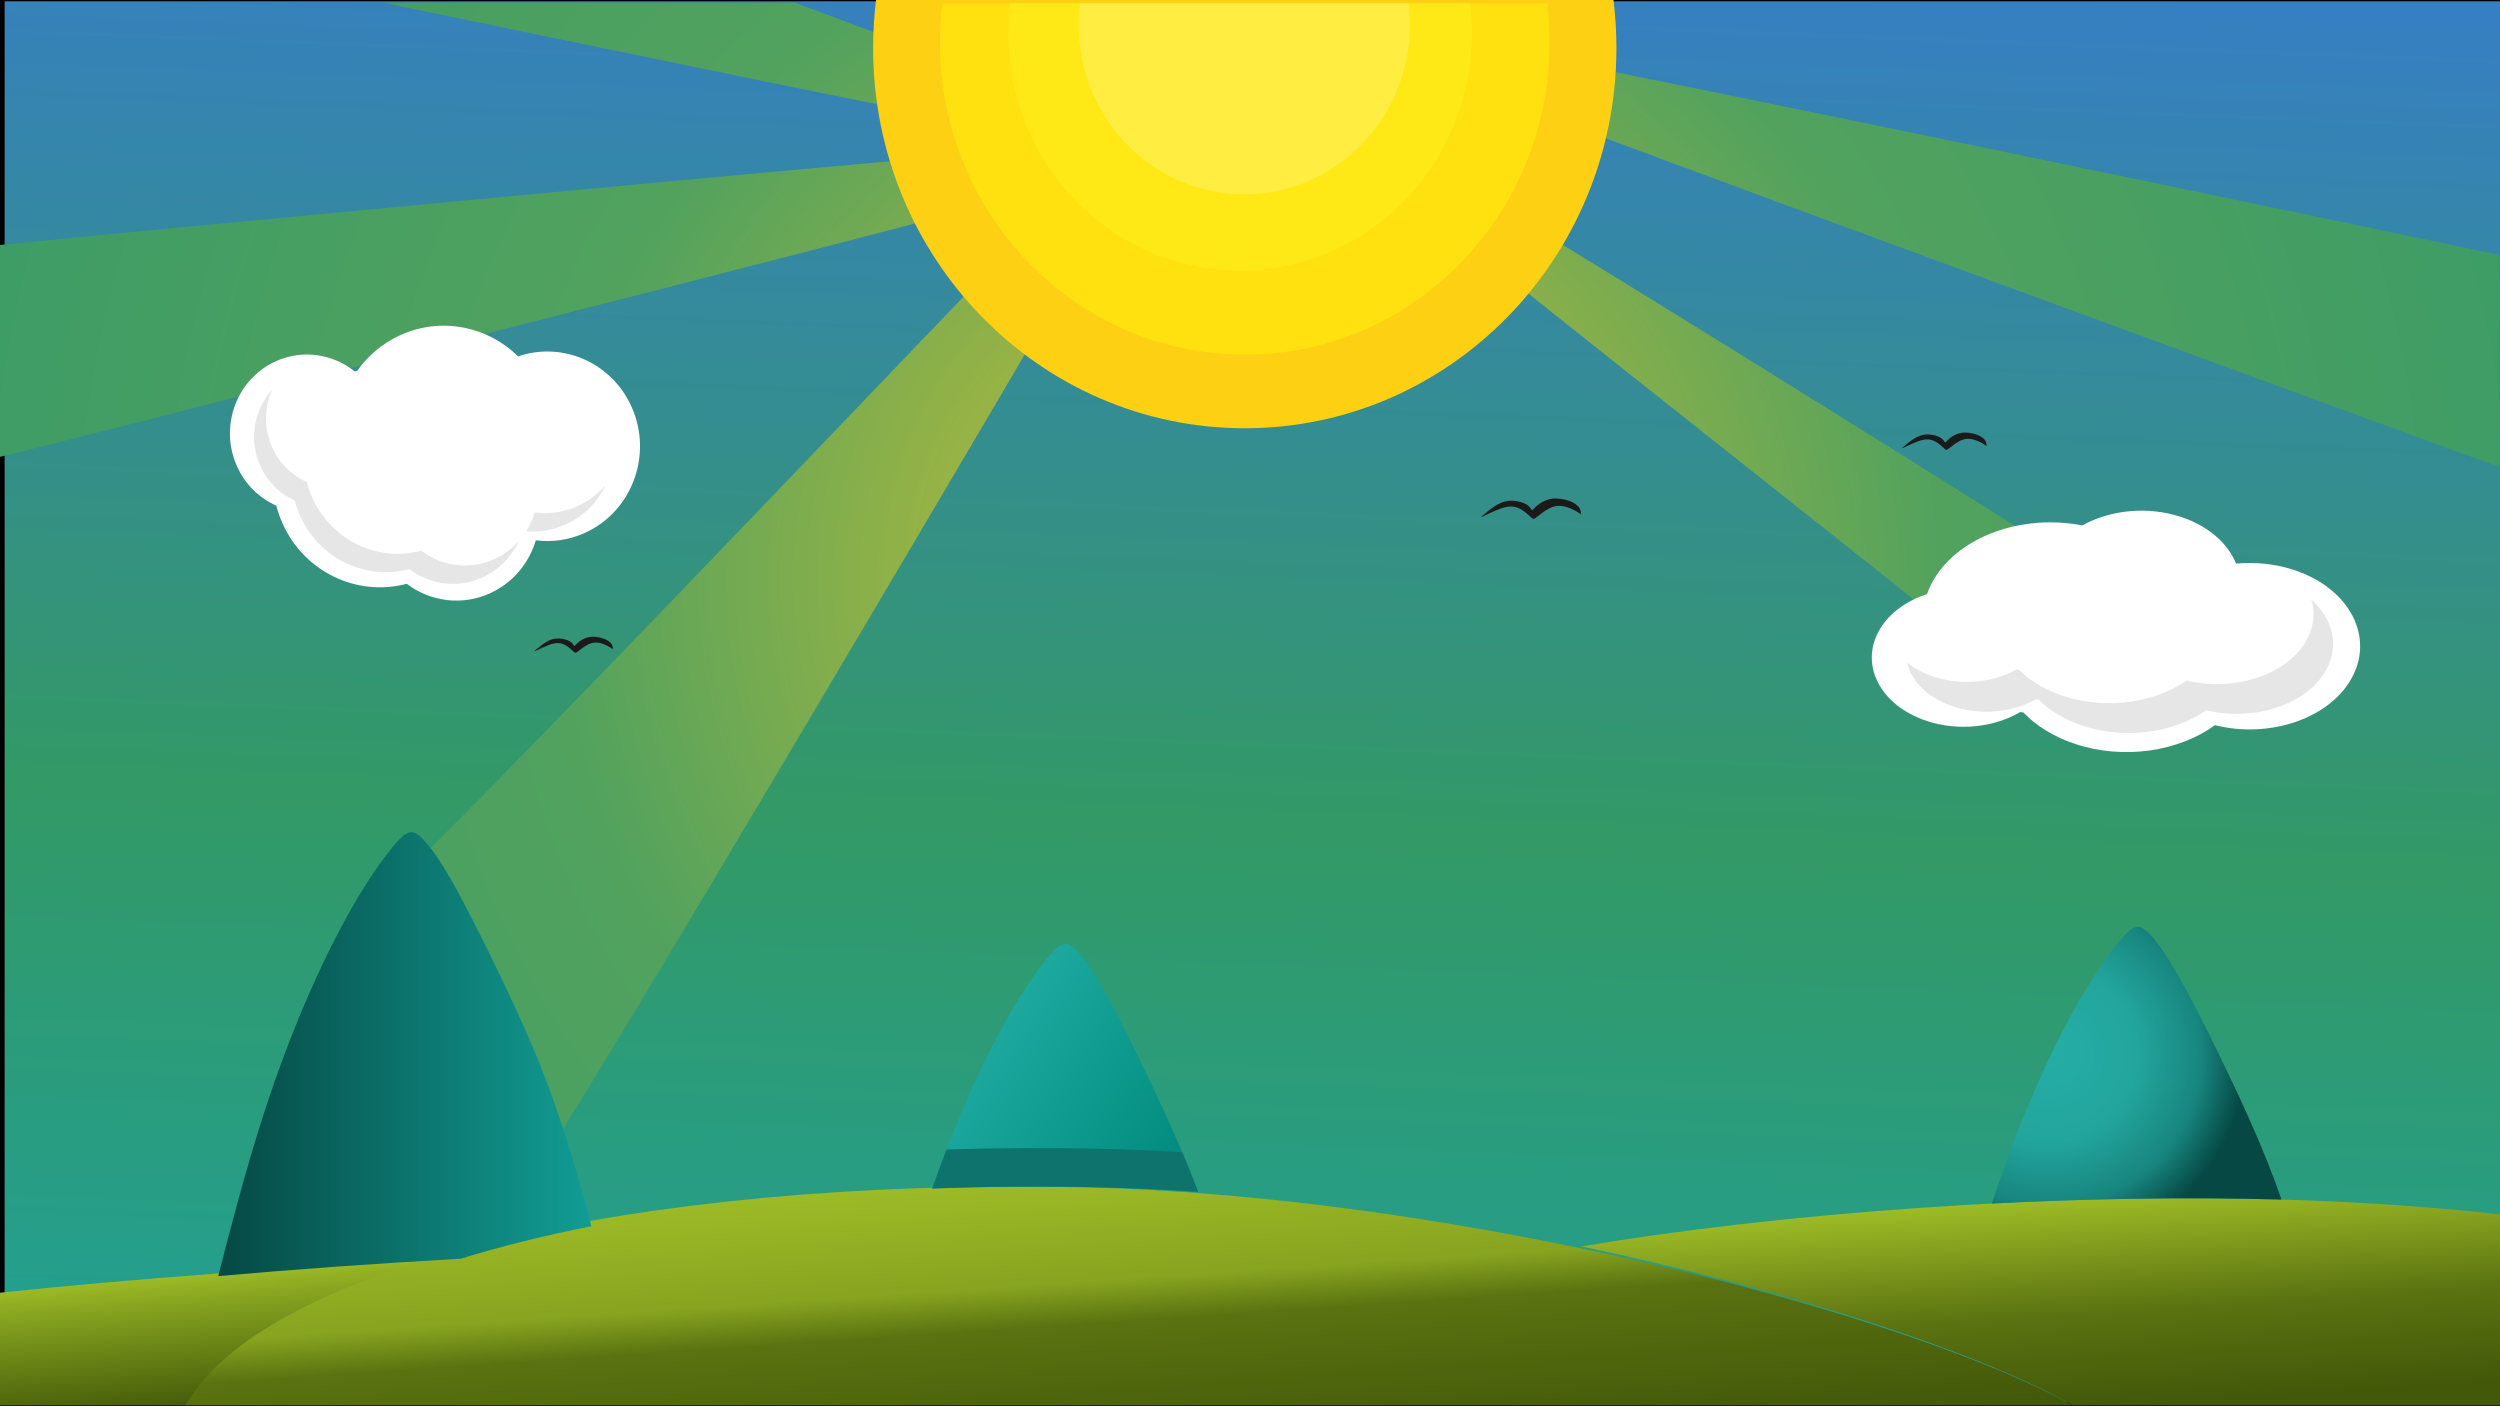 <?xml version="1.0" encoding="UTF-8" standalone="no"?>
<!-- Generator: Adobe Illustrator 15.0.0, SVG Export Plug-In . SVG Version: 6.00 Build 0)  -->

<svg
   xmlns:dc="http://purl.org/dc/elements/1.1/"
   xmlns:cc="http://creativecommons.org/ns#"
   xmlns:rdf="http://www.w3.org/1999/02/22-rdf-syntax-ns#"
   xmlns:svg="http://www.w3.org/2000/svg"
   xmlns="http://www.w3.org/2000/svg"
   xmlns:xlink="http://www.w3.org/1999/xlink"
   xmlns:sodipodi="http://sodipodi.sourceforge.net/DTD/sodipodi-0.dtd"
   xmlns:inkscape="http://www.inkscape.org/namespaces/inkscape"
   version="1.1"
   id="svg3309"
   x="0px"
   y="0px"
   width="1280px"
   height="720px"
   viewBox="0 0 1280 720"
   enable-background="new 0 0 1280 720"
   xml:space="preserve"
   inkscape:version="0.48.2 r9819"
   sodipodi:docname="background.svg"><rect x="0" y="0" width="1280" height="720" fill="#333333" stroke="none"/><defs
   id="defs206">
	
		<linearGradient
   gradientTransform="matrix(1,0,0,-1,-205.999,425)"
   y2="460.567"
   x2="861.231"
   y1="-330.328"
   x1="830.765"
   gradientUnits="userSpaceOnUse"
   id="rect3451_1_">
		<stop
   id="stop5"
   style="stop-color:#20A098"
   offset="0" />
		<stop
   id="stop7"
   style="stop-color:#339966"
   offset="0.42" />
		<stop
   id="stop9"
   style="stop-color:#367EC7"
   offset="1" />
	</linearGradient>
	
		
	
		<radialGradient
   gradientUnits="userSpaceOnUse"
   gradientTransform="matrix(1,0,0,-1,-205.999,425)"
   r="1140.114"
   cy="128.131"
   cx="845.848"
   id="path3453_1_">
		<stop
   id="stop13"
   style="stop-color:#D1C130"
   offset="0" />
		<stop
   id="stop15"
   style="stop-color:#52A25E"
   offset="0.31" />
		<stop
   id="stop17"
   style="stop-color:#3C9C66"
   offset="0.6" />
		<stop
   id="stop19"
   style="stop-color:#329A69"
   offset="1" />
	</radialGradient>
	
	
		<linearGradient
   gradientTransform="matrix(1,0,0,-1,-205.999,425)"
   y2="-218.946"
   x2="320.684"
   y1="-295.082"
   x1="327.181"
   gradientUnits="userSpaceOnUse"
   id="path3455_1_">
		<stop
   id="stop23"
   style="stop-color:#435809"
   offset="0" />
		<stop
   id="stop25"
   style="stop-color:#85A11F"
   offset="0.702" />
		<stop
   id="stop27"
   style="stop-color:#A7C62A"
   offset="1" />
	</linearGradient>
	
	
		<linearGradient
   gradientTransform="matrix(1,0,0,-1,-205.999,425)"
   y2="-180.837"
   x2="1249.283"
   y1="-297.334"
   x1="1256.873"
   gradientUnits="userSpaceOnUse"
   id="path3457_1_">
		<stop
   id="stop31"
   style="stop-color:#435809"
   offset="0" />
		<stop
   id="stop33"
   style="stop-color:#5B7211"
   offset="0.412" />
		<stop
   id="stop35"
   style="stop-color:#A7C62A"
   offset="1" />
	</linearGradient>
	
	
		<linearGradient
   gradientTransform="matrix(1,0,0,-1,-205.999,425)"
   y2="-149.37"
   x2="774.384"
   y1="-323.714"
   x1="786.196"
   gradientUnits="userSpaceOnUse"
   id="path3459_1_">
		<stop
   id="stop39"
   style="stop-color:#435809"
   offset="0" />
		<stop
   id="stop41"
   style="stop-color:#5B7211"
   offset="0.412" />
		<stop
   id="stop43"
   style="stop-color:#85A11F"
   offset="0.529" />
		<stop
   id="stop45"
   style="stop-color:#88A420"
   offset="0.541" />
		<stop
   id="stop47"
   style="stop-color:#A7C62A"
   offset="1" />
	</linearGradient>
	
	
	
		<linearGradient
   gradientTransform="matrix(1,0,0,-1,-205.999,425)"
   y2="-114.726"
   x2="508.744"
   y1="-114.726"
   x1="317.753"
   gradientUnits="userSpaceOnUse"
   id="path3463_1_">
		<stop
   id="stop52"
   style="stop-color:#064844"
   offset="0" />
		<stop
   id="stop54"
   style="stop-color:#119D94"
   offset="1" />
	</linearGradient>
	
	
		<linearGradient
   gradientTransform="matrix(1,0,0,-1,-205.999,425)"
   y2="-97.112"
   x2="683.41"
   y1="-176.073"
   x1="798.599"
   gradientUnits="userSpaceOnUse"
   id="path3465_1_">
		<stop
   id="stop58"
   style="stop-color:#038D80"
   offset="0" />
		<stop
   id="stop60"
   style="stop-color:#23B0A7"
   offset="1" />
	</linearGradient>
	
	
		<radialGradient
   gradientUnits="userSpaceOnUse"
   gradientTransform="matrix(1,0,0,-1,-205.999,425)"
   r="100.438"
   cy="-114.459"
   cx="1255.45"
   id="path3467_1_">
		<stop
   id="stop64"
   style="stop-color:#25AEA6"
   offset="0" />
		<stop
   id="stop66"
   style="stop-color:#22A59D"
   offset="0.451" />
		<stop
   id="stop68"
   style="stop-color:#18867F"
   offset="0.769" />
		<stop
   id="stop70"
   style="stop-color:#064844"
   offset="1" />
	</radialGradient>
	
	<defs
   id="defs73">
		<filter
   height="397.025"
   width="1017.292"
   y="1.32"
   x="128.669"
   filterUnits="userSpaceOnUse"
   id="Adobe_OpacityMaskFilter">
			<feColorMatrix
   id="feColorMatrix76"
   values="1 0 0 0 0  0 1 0 0 0  0 0 1 0 0  0 0 0 1 0"
   type="matrix" />
		</filter>
	</defs>
	<mask
   id="id0"
   height="397.025"
   width="1017.292"
   y="1.32"
   x="128.669"
   maskUnits="userSpaceOnUse">
		
			<radialGradient
   gradientUnits="userSpaceOnUse"
   gradientTransform="matrix(1 0 0 -1 -205.999 425)"
   r="561.918"
   cy="610.42"
   cx="-571.648"
   id="rect3323_1_">
			<stop
   id="stop80"
   style="stop-color:#FFFFFF"
   offset="0" />
			<stop
   id="stop82"
   style="stop-color:#FFFFFF;stop-opacity:0.502"
   offset="0.702" />
			<stop
   id="stop84"
   style="stop-color:#FFFFFF;stop-opacity:0"
   offset="1" />
		</radialGradient>
		
			<rect
   height="397.084"
   width="1017.35"
   filter="url(#Adobe_OpacityMaskFilter)"
   fill="url(#rect3323_1_)"
   y="1.291"
   x="128.642"
   id="rect3323" />
	</mask>
	
	<defs
   id="defs88">
		<filter
   height="50.203"
   width="190.992"
   y="603.164"
   x="111.754"
   filterUnits="userSpaceOnUse"
   id="Adobe_OpacityMaskFilter_1_">
			<feColorMatrix
   id="feColorMatrix91"
   values="1 0 0 0 0  0 1 0 0 0  0 0 1 0 0  0 0 0 1 0"
   type="matrix" />
		</filter>
	</defs>
	<mask
   id="id2"
   height="50.203"
   width="190.992"
   y="603.164"
   x="111.754"
   maskUnits="userSpaceOnUse">
		
			<linearGradient
   gradientTransform="matrix(1 0 0 -1 -205.999 425)"
   y2="994.933"
   x2="1524.299"
   y1="-282.207"
   x1="1733.649"
   gradientUnits="userSpaceOnUse"
   id="rect3331_1_">
			<stop
   id="stop95"
   style="stop-color:#FFFFFF"
   offset="0" />
			<stop
   id="stop97"
   style="stop-color:#FFFFFF;stop-opacity:0"
   offset="1" />
		</linearGradient>
		
			<rect
   height="1169.521"
   width="2622.5"
   filter="url(#Adobe_OpacityMaskFilter_1_)"
   fill="url(#rect3331_1_)"
   y="-516.121"
   x="111.725"
   id="rect3331" />
	</mask>
	
		<linearGradient
   gradientTransform="matrix(1,0,0,-1,-205.999,425)"
   y2="-203.266"
   x2="1733.87"
   y1="-203.266"
   x1="1524.08"
   gradientUnits="userSpaceOnUse"
   id="path3471_1_">
		<stop
   id="stop101"
   style="stop-color:#064844"
   offset="0" />
		<stop
   id="stop103"
   style="stop-color:#119D94"
   offset="1" />
	</linearGradient>
	
	<defs
   id="defs106">
		<filter
   height="112.021"
   width="947.83"
   y="607.481"
   x="113.611"
   filterUnits="userSpaceOnUse"
   id="Adobe_OpacityMaskFilter_2_">
			<feColorMatrix
   id="feColorMatrix109"
   values="1 0 0 0 0  0 1 0 0 0  0 0 1 0 0  0 0 0 1 0"
   type="matrix" />
		</filter>
	</defs>
	<mask
   id="id4"
   height="112.021"
   width="947.83"
   y="607.481"
   x="113.611"
   maskUnits="userSpaceOnUse">
		
			<linearGradient
   gradientTransform="matrix(1 0 0 -1 -205.999 425)"
   y2="-282.805"
   x2="792.476"
   y1="-194.182"
   x1="794.564"
   gradientUnits="userSpaceOnUse"
   id="rect3339_1_">
			<stop
   id="stop113"
   style="stop-color:#FFFFFF"
   offset="0" />
			<stop
   id="stop115"
   style="stop-color:#FFFFFF;stop-opacity:0"
   offset="1" />
		</linearGradient>
		
			<rect
   height="114.382"
   width="950.192"
   filter="url(#Adobe_OpacityMaskFilter_2_)"
   fill="url(#rect3339_1_)"
   y="606.302"
   x="112.426"
   id="rect3339" />
	</mask>
	
	<defs
   id="defs119">
		<filter
   height="75.077"
   width="235.868"
   y="644.124"
   x="0"
   filterUnits="userSpaceOnUse"
   id="Adobe_OpacityMaskFilter_3_">
			<feColorMatrix
   id="feColorMatrix122"
   values="1 0 0 0 0  0 1 0 0 0  0 0 1 0 0  0 0 0 1 0"
   type="matrix" />
		</filter>
	</defs>
	<mask
   id="id6"
   height="75.077"
   width="235.868"
   y="644.124"
   x="0"
   maskUnits="userSpaceOnUse">
		
			<linearGradient
   gradientTransform="matrix(1 0 0 -1 -205.999 425)"
   y2="-276.182"
   x2="323.933"
   y1="-237.142"
   x1="323.933"
   gradientUnits="userSpaceOnUse"
   id="rect3347_1_">
			<stop
   id="stop126"
   style="stop-color:#FFFFFF"
   offset="0" />
			<stop
   id="stop128"
   style="stop-color:#FFFFFF;stop-opacity:0"
   offset="1" />
		</linearGradient>
		
			<rect
   height="77.438"
   width="238.23"
   filter="url(#Adobe_OpacityMaskFilter_3_)"
   fill="url(#rect3347_1_)"
   y="642.943"
   x="-1.182"
   id="rect3347" />
	</mask>
	
	<defs
   id="defs132">
		<filter
   height="106.017"
   width="470.288"
   y="613.535"
   x="809.713"
   filterUnits="userSpaceOnUse"
   id="Adobe_OpacityMaskFilter_4_">
			<feColorMatrix
   id="feColorMatrix135"
   values="1 0 0 0 0  0 1 0 0 0  0 0 1 0 0  0 0 0 1 0"
   type="matrix" />
		</filter>
	</defs>
	<mask
   id="id8"
   height="106.017"
   width="470.288"
   y="613.535"
   x="809.713"
   maskUnits="userSpaceOnUse">
		
			<linearGradient
   gradientTransform="matrix(1 0 0 -1 -205.999 425)"
   y2="-327.134"
   x2="1295.451"
   y1="-155.954"
   x1="1206.261"
   gradientUnits="userSpaceOnUse"
   id="rect3355_1_">
			<stop
   id="stop139"
   style="stop-color:#FFFFFF"
   offset="0" />
			<stop
   id="stop141"
   style="stop-color:#FFFFFF;stop-opacity:0"
   offset="1" />
		</linearGradient>
		
			<rect
   height="108.378"
   width="472.65"
   filter="url(#Adobe_OpacityMaskFilter_4_)"
   fill="url(#rect3355_1_)"
   y="612.355"
   x="808.532"
   id="rect3355" />
	</mask>
	
	
	<defs
   id="defs146">
		<filter
   height="22.411"
   width="148.335"
   y="593.806"
   x="1019.791"
   filterUnits="userSpaceOnUse"
   id="Adobe_OpacityMaskFilter_5_">
			<feColorMatrix
   id="feColorMatrix149"
   values="1 0 0 0 0  0 1 0 0 0  0 0 1 0 0  0 0 0 1 0"
   type="matrix" />
		</filter>
	</defs>
	<mask
   id="id10"
   height="22.411"
   width="148.335"
   y="593.806"
   x="1019.791"
   maskUnits="userSpaceOnUse">
		
			<linearGradient
   gradientTransform="matrix(1 0 0 -1 -205.999 425)"
   y2="-158.726"
   x2="1293.313"
   y1="-201.293"
   x1="1306.603"
   gradientUnits="userSpaceOnUse"
   id="rect3363_1_">
			<stop
   id="stop153"
   style="stop-color:#FFFFFF"
   offset="0" />
			<stop
   id="stop155"
   style="stop-color:#FFFFFF;stop-opacity:0"
   offset="1" />
		</linearGradient>
		
			<rect
   height="24.774"
   width="150.696"
   filter="url(#Adobe_OpacityMaskFilter_5_)"
   fill="url(#rect3363_1_)"
   y="592.624"
   x="1018.611"
   id="rect3363" />
	</mask>
	
		<radialGradient
   gradientUnits="userSpaceOnUse"
   gradientTransform="matrix(1,0,0,-1,-205.999,425)"
   r="56.367"
   cy="-157.6"
   cx="1212.44"
   id="path3481_1_">
		<stop
   id="stop159"
   style="stop-color:#25AEA6"
   offset="0" />
		<stop
   id="stop161"
   style="stop-color:#157B75"
   offset="0.012" />
		<stop
   id="stop163"
   style="stop-color:#064844"
   offset="1" />
	</radialGradient>
	
	
	
	
	<defs
   id="defs169">
		<filter
   height="75.077"
   width="206.149"
   y="644.924"
   x="29.718"
   filterUnits="userSpaceOnUse"
   id="Adobe_OpacityMaskFilter_6_">
			<feColorMatrix
   id="feColorMatrix172"
   values="1 0 0 0 0  0 1 0 0 0  0 0 1 0 0  0 0 0 1 0"
   type="matrix" />
		</filter>
	</defs>
	<mask
   id="id12"
   height="75.077"
   width="206.149"
   y="644.924"
   x="29.718"
   maskUnits="userSpaceOnUse">
		
			<linearGradient
   gradientTransform="matrix(1 0 0 -1 -205.999 425)"
   y2="-238.966"
   x2="321.153"
   y1="-275.959"
   x1="356.432"
   gradientUnits="userSpaceOnUse"
   id="rect3371_1_">
			<stop
   id="stop176"
   style="stop-color:#FFFFFF"
   offset="0" />
			<stop
   id="stop178"
   style="stop-color:#FFFFFF;stop-opacity:0"
   offset="1" />
		</linearGradient>
		
			<rect
   height="77.438"
   width="208.511"
   filter="url(#Adobe_OpacityMaskFilter_6_)"
   fill="url(#rect3371_1_)"
   y="643.743"
   x="28.538"
   id="rect3371" />
	</mask>
	
	<defs
   id="defs182">
		<filter
   height="81.377"
   width="470.288"
   y="638.175"
   x="809.713"
   filterUnits="userSpaceOnUse"
   id="Adobe_OpacityMaskFilter_7_">
			<feColorMatrix
   id="feColorMatrix185"
   values="1 0 0 0 0  0 1 0 0 0  0 0 1 0 0  0 0 0 1 0"
   type="matrix" />
		</filter>
	</defs>
	<mask
   id="id14"
   height="81.377"
   width="470.288"
   y="638.175"
   x="809.713"
   maskUnits="userSpaceOnUse">
		
			<linearGradient
   gradientTransform="matrix(1 0 0 -1 -205.999 425)"
   y2="-333.446"
   x2="1292.32"
   y1="-174.28"
   x1="1209.391"
   gradientUnits="userSpaceOnUse"
   id="rect3379_1_">
			<stop
   id="stop189"
   style="stop-color:#FFFFFF"
   offset="0" />
			<stop
   id="stop191"
   style="stop-color:#FFFFFF;stop-opacity:0"
   offset="1" />
		</linearGradient>
		
			<rect
   height="83.739"
   width="472.65"
   filter="url(#Adobe_OpacityMaskFilter_7_)"
   fill="url(#rect3379_1_)"
   y="636.994"
   x="808.532"
   id="rect3379" />
	</mask>
	
	
	
	
	
	
	
	
<radialGradient
   inkscape:collect="always"
   xlink:href="#path3467_1_"
   id="radialGradient3313"
   gradientUnits="userSpaceOnUse"
   gradientTransform="matrix(1,0,0,-1,-205.999,425)"
   cx="1255.45"
   cy="-114.459"
   r="100.438" /><linearGradient
   inkscape:collect="always"
   xlink:href="#path3465_1_"
   id="linearGradient3316"
   gradientUnits="userSpaceOnUse"
   gradientTransform="matrix(1,0,0,-1,-205.999,425)"
   x1="798.599"
   y1="-176.073"
   x2="683.41"
   y2="-97.112" /><linearGradient
   inkscape:collect="always"
   xlink:href="#path3463_1_"
   id="linearGradient3319"
   gradientUnits="userSpaceOnUse"
   gradientTransform="matrix(1,0,0,-1,-205.999,425)"
   x1="317.753"
   y1="-114.726"
   x2="508.744"
   y2="-114.726" /><linearGradient
   inkscape:collect="always"
   xlink:href="#path3459_1_"
   id="linearGradient3323"
   gradientUnits="userSpaceOnUse"
   gradientTransform="matrix(1,0,0,-1,-205.999,425)"
   x1="786.196"
   y1="-323.714"
   x2="774.384"
   y2="-149.37" /><linearGradient
   inkscape:collect="always"
   xlink:href="#path3457_1_"
   id="linearGradient3326"
   gradientUnits="userSpaceOnUse"
   gradientTransform="matrix(1,0,0,-1,-205.999,425)"
   x1="1256.873"
   y1="-297.334"
   x2="1249.283"
   y2="-180.837" /><linearGradient
   inkscape:collect="always"
   xlink:href="#path3455_1_"
   id="linearGradient3329"
   gradientUnits="userSpaceOnUse"
   gradientTransform="matrix(1,0,0,-1,-205.999,425)"
   x1="327.181"
   y1="-295.082"
   x2="320.684"
   y2="-218.946" /><radialGradient
   inkscape:collect="always"
   xlink:href="#path3453_1_"
   id="radialGradient3332"
   gradientUnits="userSpaceOnUse"
   gradientTransform="matrix(1,0,0,-1,-205.999,425)"
   cx="845.848"
   cy="128.131"
   r="1140.114" /><linearGradient
   inkscape:collect="always"
   xlink:href="#rect3451_1_"
   id="linearGradient3335"
   gradientUnits="userSpaceOnUse"
   gradientTransform="matrix(1,0,0,-1,-630.651,400.203)"
   x1="830.765"
   y1="-330.328"
   x2="861.231"
   y2="460.567" /><linearGradient
   inkscape:collect="always"
   xlink:href="#rect3451_1_"
   id="linearGradient3339"
   gradientUnits="userSpaceOnUse"
   gradientTransform="matrix(1,0,0,-1,-204.818,424.267)"
   x1="830.765"
   y1="-330.328"
   x2="861.231"
   y2="460.567" /></defs><sodipodi:namedview
   pagecolor="#ffffff"
   bordercolor="#666666"
   borderopacity="1"
   objecttolerance="10"
   gridtolerance="10"
   guidetolerance="10"
   inkscape:pageopacity="0"
   inkscape:pageshadow="2"
   inkscape:window-width="1366"
   inkscape:window-height="716"
   id="namedview204"
   showgrid="false"
   inkscape:zoom="0.64523494"
   inkscape:cx="1155.2675"
   inkscape:cy="360"
   inkscape:window-x="-8"
   inkscape:window-y="-8"
   inkscape:window-maximized="1"
   inkscape:current-layer="layer2" />

<g
   inkscape:groupmode="layer"
   id="layer1"
   inkscape:label="Background"
   style="display:inline"><rect
     style="fill:url(#linearGradient3339);stroke:#000000;stroke-width:2.362"
     height="719.344"
     width="1280"
     y="-0.525"
     x="1.181"
     id="rect3451" /></g><g
   inkscape:groupmode="layer"
   id="layer3"
   inkscape:label="Sun and Rays"
   style="display:inline"><path
     inkscape:connector-curvature="0"
     style="fill:url(#radialGradient3332)"
     d="M 1279.701,130.559 V 239.065 C 1264.195,233.757 775.863,54.59 773.808,52.399 c -5.244,-5.588 21.919,-19.904 24.456,-21.013 1.812,-0.793 441.597,90.505 481.437,99.173 l 0,0 z M 1142,341 l -93.677,21.208 c -11.819,-11.555 -305.104,-241.81 -306.052,-244.687 -2.417,-7.339 28.119,-8.463 30.877,-8.362 1.968,0.07 336.414,206.648 368.852,231.841 l 0,0 z m -957.071,127.03 86.073,136.452 c 11.819,-11.557 284.188,-474.087 285.136,-476.964 2.418,-7.339 -28.118,-8.463 -30.876,-8.362 -1.968,0.072 -307.896,323.68 -340.333,348.874 l 0,0 z M -0.004,125.406 V 233.913 C 15.5,230.354 503.832,106.304 505.888,104.346 511.131,99.348 483.968,81.968 481.432,80.573 479.62,79.576 39.834,121.233 -0.004,125.406 l 0,0 z M 406.785,1.32 c 57.924,21.451 98.514,36.638 99.103,37.267 5.243,5.587 -21.92,19.904 -24.456,21.013 C 480.37,60.063 329.053,28.934 195.851,1.32 h 210.934 l 0,0 z"
     id="path3453" /><path
     style="fill:#fdd013"
     inkscape:connector-curvature="0"
     d="m 448.544,0 h 377.547 c 0.997,8.068 1.512,16.29 1.512,24.634 0,107.491 -85.192,194.631 -190.285,194.631 -105.091,0 -190.285,-87.139 -190.285,-194.631 C 447.032,16.29 447.548,8.068 448.544,0 l 0,0 z"
     id="path3461" /><path
     style="fill:#ffe10f"
     inkscape:connector-curvature="0"
     d="m 482.508,1.786 h 309.619 c 0.817,6.617 1.24,13.358 1.24,20.202 0,88.152 -69.866,159.613 -156.05,159.613 -86.185,0 -156.05,-71.462 -156.05,-159.613 10e-4,-6.844 0.422,-13.586 1.241,-20.202 l 0,0 z"
     id="path3497" /><path
     style="fill:#fee916"
     inkscape:connector-curvature="0"
     d="m 517.17,1.786 h 235.488 c 0.621,5.033 0.942,10.16 0.942,15.365 0,67.046 -53.138,121.397 -118.688,121.397 -65.55,0 -118.686,-54.351 -118.686,-121.397 0,-5.205 0.321,-10.333 0.944,-15.365 l 0,0 z"
     id="path3499" /><path
     style="fill:#ffed42"
     inkscape:connector-curvature="0"
     d="m 552.976,1.786 h 168.199 c 0.444,3.594 0.675,7.257 0.675,10.975 0,47.888 -37.955,86.708 -84.774,86.708 -46.818,0 -84.772,-38.821 -84.772,-86.708 -10e-4,-3.719 0.228,-7.381 0.672,-10.975 l 0,0 z"
     id="path3501" /></g><g
   inkscape:groupmode="layer"
   id="layer2"
   inkscape:label="Hills and Clouds"
   style="display:inline"><path
     inkscape:connector-curvature="0"
     style="fill:url(#linearGradient3329)"
     d="M 96.014,719.552 H 0 v -57.674 c 66.134,-6.981 147.162,-13.077 235.869,-17.404 -70.693,19.042 -120.658,44.674 -139.855,75.078 l 0,0 z"
     id="path3455" /><path
     inkscape:connector-curvature="0"
     style="fill:url(#linearGradient3326)"
     d="m 1280.001,621.766 v 97.786 h -218.549 c -48.371,-27.146 -143.531,-58.708 -251.739,-81.377 94.558,-16.021 244.771,-29.269 383.223,-23.089 31.046,1.385 60.087,3.688 87.065,6.68 l 0,0 z"
     id="path3457" /><path
     inkscape:connector-curvature="0"
     style="fill:url(#linearGradient3323)"
     d="M 1061.44,719.552 H 95.003 c 40.194,-71.448 231.835,-116.554 458.672,-111.658 193.028,4.167 422.197,64.56 507.765,111.658 z"
     id="path3459" /><path
     inkscape:connector-curvature="0"
     style="fill:url(#linearGradient3319)"
     d="m 111.755,653.367 c 6.175,-24.472 13.574,-52.268 21.246,-76.672 13.226,-42.08 27.257,-74.071 38.876,-96.645 11.619,-22.572 20.828,-35.729 26.746,-43.352 5.918,-7.624 8.55,-9.717 10.742,-10.39 2.191,-0.674 3.946,0.075 7.306,3.513 3.361,3.438 8.332,9.567 17.759,26.833 9.426,17.266 23.312,45.67 32.81,66.822 9.5,21.152 14.616,35.056 19.731,50.452 5.115,15.397 10.23,32.29 14.102,47.239 0.583,2.251 1.139,4.459 1.671,6.653 -24.062,4.787 -46.462,10.36 -66.885,16.653 -43.901,2.452 -85.651,5.468 -124.104,8.894 l 0,0 z"
     id="path3463" /><path
     inkscape:connector-curvature="0"
     style="fill:url(#linearGradient3316)"
     d="m 477.28,608.529 c 10.436,-29.861 20.947,-53.53 29.98,-71.338 11.452,-22.572 20.526,-35.729 26.36,-43.352 5.833,-7.624 8.427,-9.717 10.586,-10.39 2.16,-0.673 3.89,0.075 7.202,3.513 3.312,3.438 8.211,9.568 17.501,26.833 9.29,17.266 22.975,45.67 32.337,66.822 5.113,11.553 8.938,20.942 12.179,29.594 -16.849,-1.163 -33.55,-1.957 -49.979,-2.318 -29.417,-0.647 -58.221,-0.411 -86.166,0.636 l 0,0 z"
     id="path3465" /><path
     inkscape:connector-curvature="0"
     style="fill:url(#radialGradient3313)"
     d="m 1019.791,616.217 c 12.368,-37.715 25.23,-66.78 36.014,-87.732 11.619,-22.572 20.828,-35.729 26.746,-43.351 5.919,-7.624 8.551,-9.718 10.741,-10.391 2.192,-0.673 3.947,0.075 7.308,3.513 3.361,3.438 8.332,9.568 17.758,26.833 9.428,17.266 23.312,45.67 32.812,66.822 7.8,17.366 12.644,29.846 16.958,42.275 -49.474,-1.389 -99.917,-0.467 -148.337,2.031 l 0,0 z"
     id="path3467" /><path
     style="fill:#0e736c"
     inkscape:connector-curvature="0"
     d="m 477.28,608.529 c 2.447,-7.003 4.897,-13.663 7.333,-19.988 25.643,-0.825 51.982,-0.971 78.834,-0.38 13.783,0.304 27.759,0.91 41.851,1.787 3.183,7.483 5.806,14.063 8.128,20.264 -16.849,-1.163 -33.549,-1.957 -49.979,-2.318 -29.418,-0.648 -58.222,-0.412 -86.167,0.635 l 0,0 z"
     id="path3479" /><path
     style="fill:#1a1a1a"
     inkscape:connector-curvature="0"
     d="m 1015.791,227.424 c -1.17,-0.729 -3.398,-1.887 -5.554,-2.429 -2.155,-0.542 -4.239,-0.467 -6.503,0.598 -2.266,1.065 -4.715,3.122 -5.993,4.073 -1.279,0.955 -1.389,0.805 -2.248,0.001 -0.858,-0.803 -2.466,-2.262 -3.964,-3.215 -1.497,-0.952 -2.888,-1.402 -4.402,-1.476 -1.517,-0.075 -3.161,0.224 -5.444,1.084 -2.284,0.859 -5.207,2.281 -6.686,2.972 -1.481,0.691 -1.517,0.653 -0.258,-0.43 1.262,-1.084 3.819,-3.214 6.122,-4.504 2.301,-1.289 4.348,-1.738 6.503,-1.664 2.155,0.076 4.422,0.673 5.847,1.458 1.424,0.786 2.009,1.757 2.338,2.243 0.328,0.487 0.401,0.487 0.821,0.057 0.42,-0.43 1.188,-1.29 2.484,-2.242 1.299,-0.955 3.124,-2.001 5.646,-2.374 4.085,-0.606 13.097,1.379 12.588,6.689 -0.02,0.187 -0.129,-0.112 -1.298,-0.8"
     id="path3483" /><path
     style="fill:#1a1a1a"
     inkscape:connector-curvature="0"
     d="m 807.872,262.245 c -1.379,-0.86 -4.007,-2.225 -6.548,-2.864 -2.541,-0.639 -4.996,-0.55 -7.667,0.704 -2.671,1.255 -5.557,3.68 -7.064,4.803 -1.507,1.124 -1.637,0.946 -2.649,0 -1.012,-0.947 -2.907,-2.666 -4.672,-3.789 -1.767,-1.124 -3.404,-1.653 -5.191,-1.741 -1.787,-0.087 -3.727,0.265 -6.418,1.277 -2.691,1.015 -6.138,2.689 -7.881,3.503 -1.746,0.816 -1.789,0.771 -0.303,-0.505 1.485,-1.278 4.502,-3.789 7.215,-5.309 2.713,-1.52 5.126,-2.049 7.667,-1.962 2.54,0.089 5.212,0.794 6.892,1.719 1.68,0.926 2.369,2.072 2.757,2.645 0.388,0.573 0.474,0.573 0.969,0.066 0.494,-0.507 1.4,-1.52 2.929,-2.643 1.529,-1.125 3.683,-2.358 6.654,-2.798 4.818,-0.714 15.44,1.626 14.84,7.886 -0.023,0.22 -0.153,-0.133 -1.53,-0.992 z"
     id="path3487" /><path
     style="fill:#1a1a1a"
     inkscape:connector-curvature="0"
     d="m 312.535,331.537 c -1.087,-0.677 -3.156,-1.753 -5.158,-2.256 -2.002,-0.503 -3.936,-0.434 -6.039,0.555 -2.104,0.989 -4.377,2.898 -5.565,3.783 -1.187,0.885 -1.289,0.746 -2.085,0 -0.797,-0.745 -2.291,-2.1 -3.682,-2.984 -1.391,-0.885 -2.681,-1.302 -4.089,-1.372 -1.408,-0.068 -2.935,0.209 -5.055,1.006 -2.12,0.798 -4.834,2.118 -6.209,2.759 -1.374,0.643 -1.408,0.608 -0.237,-0.398 1.17,-1.006 3.546,-2.985 5.683,-4.183 2.137,-1.196 4.038,-1.614 6.039,-1.545 2.002,0.07 4.105,0.625 5.428,1.354 1.324,0.729 1.866,1.632 2.172,2.083 0.305,0.451 0.373,0.451 0.763,0.052 0.39,-0.399 1.104,-1.196 2.307,-2.081 1.205,-0.886 2.902,-1.858 5.242,-2.205 3.795,-0.562 12.163,1.282 11.69,6.213 -0.018,0.173 -0.121,-0.104 -1.205,-0.781 l 0,0 z"
     id="path3491" /><g
     id="g3425"><path
       id="path3503"
       d="m 141.112,185.02 c 13.836,-6.314 29.329,-3.818 40.472,5.127 0.437,-0.108 0.873,-0.21 1.31,-0.307 5.458,-7.689 12.902,-14.06 21.994,-18.21 21.011,-9.588 44.773,-4.551 60.382,10.833 22.875,-7.816 48.258,3.268 58.29,26.266 10.672,24.467 -0.068,53.153 -23.988,64.069 -8.217,3.75 -16.921,4.916 -25.238,3.838 -3.461,11.644 -11.65,21.748 -23.368,27.096 -14.547,6.638 -30.789,4.243 -42.727,-4.826 -25.464,6.785 -52.729,-6.036 -63.806,-31.427 -1.229,-2.819 -2.208,-5.687 -2.956,-8.577 -8.737,-3.876 -16.136,-10.979 -20.322,-20.576 -8.881,-20.358 0.055,-44.223 19.957,-53.306 l 0,0 z"
       inkscape:connector-curvature="0"
       style="fill:#ffffff" /><path
       id="path3507"
       d="m 310.197,248.294 c -4.142,8.654 -11.156,15.927 -20.43,20.159 -6.627,3.025 -13.616,4.135 -20.37,3.562 1.879,-2.986 3.34,-6.223 4.346,-9.609 7.305,0.946 14.948,-0.078 22.164,-3.37 5.647,-2.577 10.456,-6.285 14.29,-10.742 l 0,0 z m -44.542,28.711 c -3.676,7.994 -10.065,14.731 -18.572,18.613 -12.774,5.829 -27.038,3.726 -37.52,-4.238 -22.362,5.958 -46.307,-5.301 -56.033,-27.598 -1.08,-2.476 -1.941,-4.995 -2.596,-7.533 -7.672,-3.404 -14.171,-9.642 -17.847,-18.07 -5.838,-13.382 -2.907,-28.492 6.267,-38.589 -3.985,8.93 -4.347,19.501 -0.129,29.171 3.677,8.428 10.174,14.666 17.847,18.07 0.657,2.538 1.517,5.057 2.597,7.533 9.727,22.297 33.67,33.557 56.032,27.598 10.482,7.964 24.747,10.067 37.52,4.238 4.88,-2.226 9.061,-5.391 12.434,-9.195 l 0,0 z"
       inkscape:connector-curvature="0"
       style="fill:#e6e6e6" /></g><g
     id="_315744248">
		<path
   style="fill:#ffffff"
   inkscape:connector-curvature="0"
   d="m 986.214,369.036 c 16.477,5.545 34.925,3.353 48.195,-4.503 0.52,0.096 1.039,0.185 1.559,0.27 6.5,6.752 15.364,12.348 26.192,15.991 25.021,8.421 53.317,3.998 71.904,-9.513 27.242,6.865 57.468,-2.869 69.413,-23.066 12.71,-21.486 -0.079,-46.677 -28.564,-56.263 -9.786,-3.293 -20.149,-4.317 -30.056,-3.371 -4.12,-10.225 -13.872,-19.098 -27.827,-23.794 -17.321,-5.83 -36.665,-3.727 -50.879,4.238 -30.325,-5.958 -62.794,5.301 -75.983,27.598 -1.465,2.476 -2.631,4.995 -3.521,7.533 -10.403,3.404 -19.216,9.641 -24.201,18.069 -10.574,17.877 0.067,38.836 23.768,46.811 z"
   id="_315117400" />
		<path
   style="fill:#e6e6e6"
   inkscape:connector-curvature="0"
   d="m 1000.291,361.79 c 14.405,4.667 30.535,2.821 42.137,-3.79 0.455,0.08 0.908,0.156 1.363,0.228 5.683,5.683 13.433,10.392 22.899,13.459 21.876,7.087 46.616,3.364 62.866,-8.007 23.818,5.777 50.243,-2.415 60.688,-19.414 7.848,-12.771 4.573,-27.096 -6.797,-37.253 2.083,7.148 1.19,14.823 -3.224,22.005 -10.444,16.998 -36.87,25.191 -60.688,19.414 -16.249,11.371 -40.989,15.094 -62.865,8.007 -9.467,-3.067 -17.217,-7.776 -22.899,-13.459 -0.454,-0.072 -0.909,-0.147 -1.364,-0.228 -11.601,6.612 -27.73,8.457 -42.137,3.79 -5.432,-1.761 -10.077,-4.272 -13.812,-7.291 2.128,9.609 10.678,18.276 23.833,22.539 l 0,0 z"
   id="_315744176" />
	</g></g></svg>